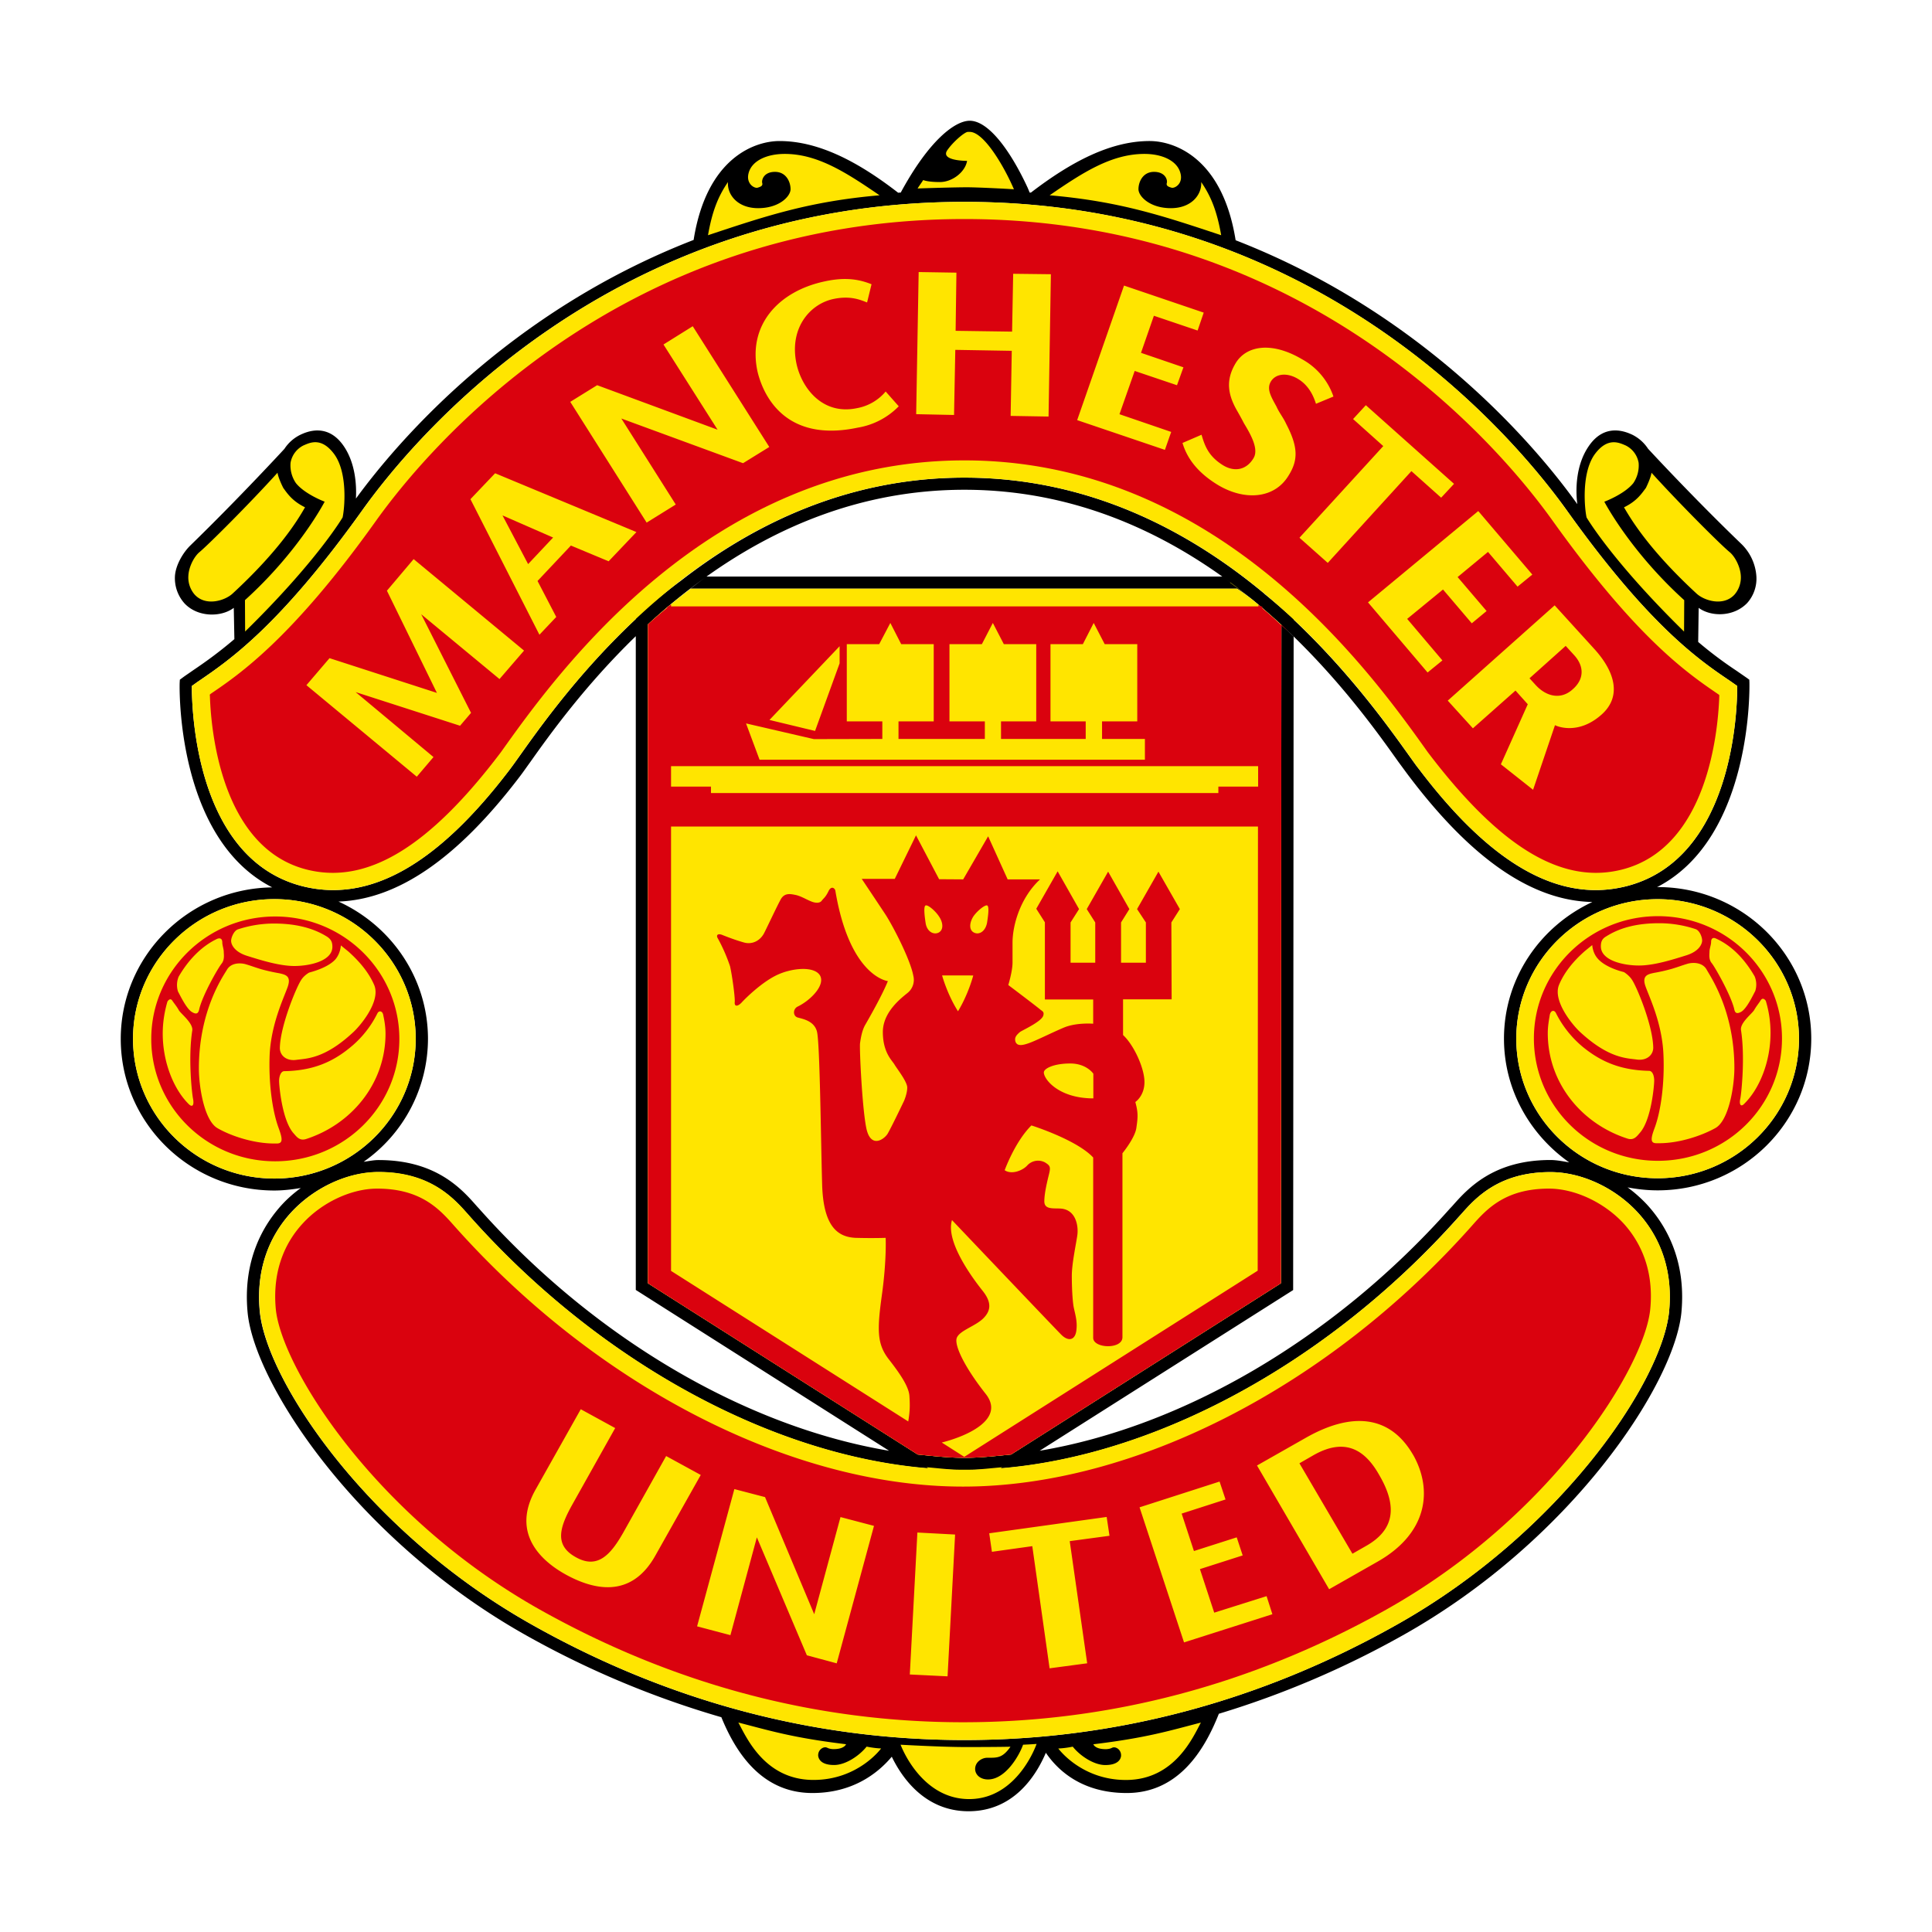 <?xml version="1.0" encoding="UTF-8"?><svg xmlns="http://www.w3.org/2000/svg" xmlns:xlink="http://www.w3.org/1999/xlink" viewBox="0 0 48 48" version="1.1"><g id="surface1"><path d="M45 25.805c0-2.078-1.71-3.766-3.816-3.766-.008 0-.012.004-.02.004 2.398-1.23 2.3-5.043 2.3-5.082l-.003-.074-.059-.043-.254-.176a9.903 9.903 0 0 1-.957-.719l.012-.847c.305.226.871.23 1.207-.122a.908.908 0 0 0 .227-.66 1.236 1.236 0 0 0-.364-.797c-1.234-1.187-2.328-2.375-2.328-2.375a.996.996 0 0 0-.39-.347c-.153-.07-.688-.313-1.094.3-.309.461-.32 1.06-.273 1.422 0-.003-.004-.003-.004-.003-.93-1.305-3.723-4.7-8.485-6.551-.328-2.059-1.531-2.465-2.137-2.465-.976 0-1.957.52-2.949 1.281h-.031l-.05-.12C25.097 3.726 24.554 3 24.093 3c-.364 0-1.008.48-1.715 1.785-.024 0-.043 0-.063.004-.988-.766-1.972-1.285-2.949-1.285-.605 0-1.808.406-2.133 2.457-4.62 1.793-7.379 5.039-8.39 6.426.02-.367-.024-.883-.29-1.285-.406-.614-.94-.372-1.097-.297a.99.99 0 0 0-.39.347s-1.114 1.211-2.34 2.403c-.172.168-.364.48-.38.765a.938.938 0 0 0 .239.672c.336.356.922.34 1.223.11l.015.777c-.426.363-.765.598-1.035.781-.094.067-.184.125-.262.184l-.058.043-.004.074c-.004.043-.106 3.86 2.3 5.086C4.685 22.074 3 23.75 3 25.812c0 2.079 1.71 3.766 3.816 3.766.223 0 .442-.027.657-.062-.164.12-.32.254-.461.406-.461.5-.985 1.371-.86 2.687.172 1.79 2.739 5.676 6.926 8.024a22.938 22.938 0 0 0 4.844 2.031c.371.91 1.023 1.883 2.262 1.883.996 0 1.62-.484 1.972-.902.23.476.797 1.355 1.907 1.355 1.125 0 1.68-.887 1.921-1.453.309.457.918 1 2.008 1 1.27 0 1.922-1.035 2.29-1.969a22.8 22.8 0 0 0 4.562-1.945c4.187-2.344 6.754-6.235 6.93-8.024.124-1.316-.399-2.187-.86-2.687a3.475 3.475 0 0 0-.477-.422c.243.047.493.074.747.074 2.105 0 3.816-1.691 3.816-3.77zM4.766 17.043c.062-.043.125-.09.195-.137.742-.508 1.988-1.36 4.031-4.215 1.281-1.8 6.153-7.675 14.969-7.675 8.809 0 13.687 5.879 14.973 7.675 2.05 2.871 3.296 3.72 4.043 4.223.066.047.125.09.183.129.004.57-.09 4.305-2.762 4.977-1.66.414-3.343-.536-5.14-2.907-.07-.086-.156-.21-.266-.363-.512-.715-1.469-2.05-2.851-3.355v-.016l-.18-.16c-.152-.133-.344-.301-.547-.465h.004c-1.852-1.543-4.336-2.887-7.457-2.887-2.898 0-5.246 1.16-7.047 2.563-.375.273-.96.761-1.078.886l-.043.043v.024c-1.395 1.308-2.355 2.652-2.867 3.375-.106.148-.192.27-.258.355-1.8 2.371-3.484 3.32-5.145 2.907-2.671-.672-2.757-4.41-2.757-4.977zm27.07-1.52l-.012 16.36-6.703 4.254c-.39.039-.781.082-1.16.082-.379 0-.77-.043-1.16-.082l-6.703-4.254V15.512c.441-.41.93-.809 1.457-1.188-.137.098-.266.2-.399.301h13.578c.16.102.336.234.504.375-.277-.23-.566-.457-.87-.676H17.554c1.695-1.21 3.832-2.156 6.406-2.156 5.969 0 9.594 5.086 10.781 6.758.113.152.203.277.274.37 1.558 2.056 3.054 3.083 4.547 3.114-1.293.602-2.196 1.89-2.196 3.395 0 1.27.645 2.386 1.621 3.074-.16-.027-.316-.059-.468-.059-1.426 0-2.063.72-2.442 1.149l-.055.058c-2.886 3.243-6.648 5.422-10.191 6.016l6.297-3.992.012-16.235c-.102-.097-.2-.195-.305-.293zM25.832 36.04c-.238.043-.477.07-.71.098.233-.028.472-.055.71-.098zm-3.031.098c-.235-.028-.473-.055-.711-.094.238.039.476.066.71.094zm-.711-.094c-3.543-.594-7.305-2.773-10.188-6.016l-.05-.054c-.38-.434-1.016-1.153-2.45-1.153-.12 0-.242.028-.367.043a3.736 3.736 0 0 0 1.598-3.05c0-1.516-.914-2.817-2.223-3.415 1.473-.054 2.953-1.07 4.5-3.101.07-.09.156-.215.266-.367.476-.672 1.355-1.899 2.62-3.125v16.242zM6.816 29.281c-1.937 0-3.511-1.558-3.511-3.472 0-1.91 1.574-3.47 3.511-3.47 1.938 0 3.512 1.56 3.512 3.47 0 1.914-1.574 3.472-3.512 3.472zm33.871.84c.418.457.895 1.25.782 2.457-.168 1.73-2.68 5.496-6.778 7.793-3.375 1.899-6.984 2.86-10.73 2.86-3.746 0-7.356-.961-10.734-2.86-4.098-2.297-6.606-6.062-6.774-7.793-.113-1.203.363-2 .781-2.457.57-.617 1.403-1 2.168-1 1.293 0 1.875.656 2.22 1.047l.054.059c3.449 3.878 8.156 6.293 12.285 6.293 4.121 0 8.832-2.41 12.285-6.293l.059-.063c.343-.387.925-1.043 2.21-1.043.77 0 1.602.383 2.172 1zm-3.015-4.316c0-1.91 1.574-3.465 3.512-3.465 1.937 0 3.511 1.555 3.511 3.465s-1.574 3.468-3.511 3.468c-1.938 0-3.512-1.554-3.512-3.468z"/><path d="M44.695 25.805c0 1.91-1.574 3.468-3.511 3.468-1.938 0-3.512-1.558-3.512-3.468s1.574-3.465 3.512-3.465c1.937 0 3.511 1.555 3.511 3.465zM6.816 29.28c1.938 0 3.512-1.558 3.512-3.472 0-1.91-1.574-3.47-3.512-3.47-1.937 0-3.511 1.56-3.511 3.47 0 1.914 1.574 3.472 3.511 3.472zm6.41 11.09c3.38 1.899 6.993 2.86 10.735 2.86 3.746 0 7.36-.961 10.734-2.86 4.098-2.297 6.606-6.062 6.774-7.793.117-1.207-.36-2.004-.782-2.457-.57-.617-1.402-1-2.167-1-1.29 0-1.868.652-2.215 1.043l-.055.063c-3.457 3.878-8.164 6.289-12.29 6.289-4.124 0-8.831-2.41-12.284-6.293l-.051-.059c-.348-.39-.926-1.047-2.219-1.047-.77 0-1.597.387-2.168 1.004-.422.453-.898 1.25-.781 2.457.164 1.73 2.672 5.496 6.77 7.793zm25.708-27.68c-1.286-1.8-6.164-7.675-14.973-7.675-8.816 0-13.688 5.879-14.969 7.675-2.043 2.856-3.289 3.707-4.031 4.215-.07.047-.133.094-.195.137 0 .566.086 4.305 2.757 4.977 1.66.414 3.344-.536 5.145-2.903.066-.09.152-.21.258-.36 1.215-1.702 4.902-6.89 11.035-6.89 6.129 0 9.816 5.18 11.031 6.883.11.152.196.277.266.363 1.797 2.371 3.48 3.32 5.14 2.907 2.672-.672 2.766-4.407 2.762-4.977-.055-.043-.117-.082-.183-.129-.747-.504-1.993-1.352-4.043-4.223zM30.34 5.844c-1.426-.473-2.504-.84-4.262-.992.809-.555 1.527-1.028 2.356-1.028.433 0 .804.164.89.465.082.274-.137.395-.215.375-.082-.023-.14-.047-.12-.117.023-.078-.04-.277-.317-.277-.281 0-.387.253-.387.43 0 .179.285.472.805.472.512 0 .773-.336.754-.649.246.36.39.72.496 1.32m-6.313-1.847c-.043.27-.359.527-.675.527-.317 0-.415-.05-.415-.05-.046.074-.09.129-.14.21.289-.011.957-.03 1.226-.03.266 0 1.008.038 1.168.05-.257-.598-.753-1.426-1.097-1.426h-.047c-.078 0-.36.239-.508.45-.195.273.488.27.488.27zM41.84 15.691l.004-.78c-1.348-1.22-1.985-2.446-1.985-2.446s.496-.184.72-.461a.78.78 0 0 0 .132-.508.593.593 0 0 0-.324-.43c-.157-.066-.446-.214-.766.22-.34.472-.25 1.362-.203 1.57 0 0 .629 1.078 2.422 2.835M17.59 5.844c1.426-.473 2.504-.84 4.262-.992-.813-.555-1.532-1.028-2.356-1.028-.437 0-.808.164-.894.465-.079.274.14.395.218.375.078-.023.137-.047.117-.117-.019-.078.04-.277.317-.277.281 0 .387.253.387.43 0 .179-.282.472-.805.472-.512 0-.773-.336-.75-.649-.246.36-.39.72-.496 1.32m12.246 36.954c-.785.203-1.348.379-2.672.539 0 0 .04.129.328.121.113-.008.125-.035.164-.043.086-.016.207.07.196.215-.012.098-.098.223-.391.223-.293 0-.637-.239-.809-.457 0 0-.175.039-.359.046 0 0 .566.782 1.68.782 1.218 0 1.675-1.082 1.863-1.426M6.09 15.69l-.004-.78c1.348-1.22 1.98-2.446 1.98-2.446s-.492-.184-.714-.461a.78.78 0 0 1-.133-.508.593.593 0 0 1 .324-.43c.156-.066.441-.214.762.22.343.472.254 1.362.207 1.57 0 0-.63 1.078-2.422 2.835m1.488-3.086c-.18.317-.637 1.07-1.797 2.141-.191.18-.672.328-.945.027a.65.65 0 0 1-.156-.468c.011-.223.144-.48.28-.59.231-.195 1.228-1.188 1.935-1.969.02.14.144.379.144.379.098.133.219.324.54.48m17.526 30.793c-.203.29-.335.274-.578.274-.125 0-.3.098-.3.281.003.14.125.258.32.258.441 0 .781-.606.871-.863 0 0 .262-.012.336-.02 0 0-.465 1.371-1.676 1.371-1.21 0-1.703-1.351-1.703-1.351s1.02.058 1.602.058c.582 0 .953-.004 1.128-.008m-6.761-.601c.789.203 1.351.379 2.676.539 0 0-.043.129-.332.121-.11-.008-.125-.035-.165-.043-.082-.016-.207.07-.195.215.016.098.098.223.395.223.293 0 .636-.239.808-.457 0 0 .176.039.36.046 0 0-.567.782-1.68.782-1.223 0-1.676-1.082-1.867-1.426m22.004-30.192c.183.317.64 1.07 1.8 2.141.192.18.672.328.946.027a.65.65 0 0 0 .156-.468c-.012-.223-.145-.48-.281-.59-.235-.195-1.23-1.188-1.938-1.969-.02.14-.14.379-.14.379-.102.133-.22.324-.543.48M25.12 36.137l6.703-4.254.012-16.36.152.145c-.43-.406-.902-.813-1.418-1.195h-.011c.234.172.464.343.675.523a5.48 5.48 0 0 0-.5-.371h-13.57c-.379.285-.738.582-1.066.887v16.37l6.703 4.255c.39.039.781.082 1.16.082.383 0 .77-.043 1.16-.082zm-.219.316c-.312.027-.632.067-.941.067-.309 0-.625-.04-.941-.067l.94.598z" fill="#FFE500"/><path d="M32 15.684c-.055-.051-.113-.098-.164-.149v-.012c.055.051.11.106.164.16zm-9.2 20.453l-6.702-4.254V15.512c.152-.14.316-.278.48-.414v-.032h.031c.02-.015.04-.035.063-.05v.05h14.594v-.046a.6.6 0 0 0 .05.046h.043v.043c.168.141.325.282.477.426l-.012 16.348-6.703 4.254c-.39.039-.777.082-1.16.082-.379 0-.77-.043-1.16-.082zm.606-11.903s.125.465.395.891c.265-.438.379-.89.379-.89zm.79-1.066c.124.066.284-.02.327-.242.02-.133.063-.403.004-.43-.054-.023-.254.137-.347.277-.09.145-.114.325.015.395zm-.864-.395c-.09-.14-.277-.3-.336-.277-.058.024-.02.297 0 .43.031.222.2.308.328.242.125-.07.106-.25.008-.395zm-4.215-4.886l1.133.273.61-1.68v-.425zm-.582.086l.336.902h9.574v-.516H27.38v-.437h.875v-1.918h-.809l-.273-.527-.27.527h-.804v1.918h.875v.437H24.87v-.437h.875v-1.918h-.805l-.273-.527-.273.527h-.805v1.918h.879v.437h-2.145v-.437h.875v-1.918h-.808l-.27-.527-.277.527h-.805v1.918h.883v.437l-1.7.004zm-1.863 1.062v.508h.992v.16H30.27v-.16h.988v-.508zm0 12.54l5.894 3.741v-.007c.043-.254.043-.407.028-.63-.016-.226-.223-.538-.516-.913-.289-.375-.289-.72-.168-1.59.121-.867.094-1.422.094-1.422s-.305.012-.746 0c-.438-.02-.801-.27-.832-1.32-.031-1.047-.055-3.547-.13-3.809-.07-.262-.35-.309-.472-.344-.125-.031-.129-.207-.012-.27.32-.152.7-.534.56-.777-.145-.238-.7-.187-1.075-.007s-.77.57-.871.68c-.098.105-.184.105-.172-.009.012-.125-.07-.695-.117-.894a4.272 4.272 0 0 0-.297-.68c-.063-.097 0-.137.101-.097.098.039.325.128.536.187.21.063.414-.043.511-.238.102-.203.301-.63.403-.82.097-.188.257-.145.39-.118.13.032.254.11.371.157.121.05.223.043.266-.02.043-.059.09-.078.164-.23.07-.149.16-.079.172-.016.36 2.148 1.305 2.246 1.305 2.246-.145.36-.473.93-.555 1.074-.082.133-.117.324-.137.473-.015.148.051 1.57.153 2.09.101.52.425.316.53.16.095-.16.41-.82.41-.82s.08-.18.08-.332c0-.149-.263-.477-.321-.579-.063-.101-.285-.3-.285-.8s.457-.844.62-.977a.415.415 0 0 0 .137-.422c-.07-.387-.484-1.195-.683-1.508-.203-.308-.598-.898-.598-.898h.82l.528-1.082.574 1.09.598.004.62-1.07.485 1.07h.805c-.485.449-.684 1.125-.684 1.578v.492c0 .21-.105.555-.105.555s.699.527.804.617c.047.035.094.055.063.148-.055.153-.531.364-.578.403-.11.093-.137.152-.11.242.036.09.125.105.305.043.184-.059.563-.254.883-.39.316-.138.742-.102.742-.102v-.602h-1.2v-1.918l-.214-.336.531-.93.532.938-.211.332v1h.613v-1L27 22.586l.531-.93.528.93-.207.332v1h.617v-1l-.219-.332.531-.93.532.93-.211.332.007 1.91h-1.207v.887c.274.254.532.828.532 1.168 0 .347-.227.496-.227.496.074.27.063.383.027.633-.027.25-.347.64-.347.64v4.57c0 .31-.727.282-.727.016v-4.48c-.414-.445-1.535-.797-1.535-.797-.41.406-.664 1.113-.664 1.113.18.121.457 0 .562-.12a.365.365 0 0 1 .438-.075c.117.074.148.101.105.277-.046.188-.12.485-.12.692 0 .215.241.164.421.18.367.035.43.437.399.66-.032.226-.137.707-.137 1.007 0 .293.016.594.043.762.031.164.094.344.074.555-.016.285-.195.332-.379.148-.18-.18-2.715-2.847-2.715-2.847-.168.542.532 1.468.758 1.753.23.286.215.496.016.692-.196.191-.578.297-.653.476-.074.176.184.723.715 1.395.485.613-.414 1.039-1.09 1.21l.559.356 7.29-4.625.007-11.035H16.672zm10.492-4.286v-.613s-.168-.254-.574-.254c-.41 0-.656.125-.656.223 0 .168.367.644 1.23.644zm-14.68-14.484l.637 1.21.621-.66zM6.836 28.852c-1.703 0-3.078-1.36-3.078-3.04s1.379-3.042 3.078-3.042c1.703 0 3.086 1.363 3.086 3.043 0 1.68-1.383 3.039-3.086 3.039zm1.496-5.016c-.133.148-.39.258-.652.328 0 0-.13.07-.2.188-.117.175-.511 1.125-.527 1.671-.008.192.156.344.41.309.254-.035.7-.023 1.41-.684.16-.144.696-.765.524-1.175-.14-.325-.379-.598-.645-.836 0 0-.132-.106-.183-.149 0 0-.008.196-.137.348zm-2.59-.461c0 .086.074.273.403.375.328.102.793.25 1.168.25.375 0 .945-.121.945-.477 0-.113-.031-.183-.13-.25-.386-.242-.847-.328-1.32-.328-.312 0-.613.051-.898.145-.101.035-.168.207-.168.285zm-.945 3.93c-.031-.149-.125-1.035-.02-1.703.024-.18-.273-.407-.332-.5-.05-.094-.113-.165-.16-.235-.058-.097-.125.016-.125.016-.074.254-.117.52-.117.797 0 .71.273 1.39.656 1.761.086.075.125.012.098-.136zm.156-2.246c.094-.364.465-1.008.55-1.114.083-.101.056-.234.056-.297 0-.066-.036-.164-.036-.23 0-.117-.074-.113-.125-.094-.41.192-.734.551-.96.942a.544.544 0 0 0-.016.367c.055.101.219.445.355.515.133.079.16-.007.176-.09zm1.973 2.976c-.16-.426-.254-1.12-.227-1.82.035-.777.356-1.43.45-1.7.093-.273-.063-.3-.212-.335a4.58 4.58 0 0 1-.44-.098c-.184-.055-.243-.082-.403-.129-.157-.039-.367-.023-.461.149-.098.164-.692 1.015-.692 2.445 0 .437.13 1.305.473 1.488.328.188.887.375 1.395.375h.058c.16.004.16-.098.059-.375zm2.652-2.355c0-.188-.035-.36-.055-.453-.015-.114-.109-.13-.148-.047-.04.074-.234.492-.688.855-.449.367-.94.567-1.628.578-.082.004-.125.13-.125.242 0 .118.074.98.359 1.301.074.082.144.192.305.145 1.132-.363 1.98-1.38 1.98-2.621zm34.695.12c0 1.684-1.378 3.04-3.082 3.04-1.703 0-3.082-1.356-3.082-3.04 0-1.679 1.38-3.038 3.082-3.038 1.704 0 3.082 1.36 3.082 3.039zm-4.5-2.288c0 .355.567.476.946.476s.84-.148 1.168-.25c.332-.101.402-.289.402-.37 0-.087-.062-.255-.168-.286a2.866 2.866 0 0 0-.898-.145c-.477 0-.934.083-1.32.329-.102.058-.13.136-.13.246zm-.515 2.129c.71.656 1.156.648 1.406.683.254.035.418-.12.41-.308-.015-.555-.41-1.5-.527-1.672-.074-.117-.2-.192-.2-.192-.261-.066-.519-.183-.648-.332-.133-.144-.14-.34-.14-.34-.051.04-.184.149-.184.149-.266.234-.504.512-.64.836-.172.41.363 1.031.523 1.176zm1.484 2.504c.285-.32.356-1.18.356-1.297 0-.118-.04-.239-.125-.243-.692-.015-1.176-.214-1.633-.582-.445-.363-.645-.78-.684-.855-.043-.086-.129-.066-.152.047-.016.101-.05.27-.05.453 0 1.242.847 2.258 1.983 2.621.157.05.231-.059.305-.144zm2.348-1.61c0-1.426-.598-2.277-.692-2.45-.093-.163-.304-.183-.46-.144-.16.047-.22.075-.403.13a4.475 4.475 0 0 1-.441.1c-.149.032-.309.063-.211.337.097.273.414.918.445 1.695.031.7-.062 1.399-.219 1.82-.105.278-.105.383.051.38h.063c.507 0 1.066-.192 1.394-.376.34-.187.473-1.054.473-1.492zm.164-1.394c.14-.075.3-.418.355-.52a.533.533 0 0 0-.015-.363c-.23-.399-.547-.754-.965-.942-.05-.023-.117-.023-.117.09 0 .067-.04.168-.04.23 0 .067-.027.2.06.298.081.105.452.753.55 1.117.016.078.035.164.172.09zm.734.523c0-.273-.039-.539-.117-.797 0 0-.066-.11-.129-.012-.043.07-.105.141-.16.239-.055.093-.352.316-.328.496.105.668.012 1.558-.016 1.703-.035.145.012.215.09.137.383-.371.66-1.047.66-1.766zm-4.914-8.539c.29-.254.285-.574.035-.848l-.21-.23-.899.805.16.175c.274.293.633.356.914.098zm1.262 13.27c.355.39.766 1.074.664 2.128-.137 1.438-2.445 5.157-6.555 7.465-3.312 1.86-6.851 2.801-10.52 2.801-3.663 0-7.202-.941-10.515-2.8-4.113-2.313-6.418-6.028-6.558-7.466-.098-1.054.308-1.738.671-2.128.48-.524 1.207-.864 1.848-.864 1.098 0 1.559.524 1.918.93 3.559 4 8.39 6.473 12.637 6.473 4.246 0 9.082-2.473 12.637-6.473.359-.406.82-.93 1.921-.93.637 0 1.368.34 1.852.864zM16.28 38.652l1.13-2.007-.86-.47-1.059 1.891c-.32.567-.648.926-1.187.621-.532-.296-.41-.726-.082-1.312l1.062-1.895-.855-.468-1.125 2c-.617 1.101.16 1.785.77 2.117.648.351 1.593.613 2.206-.477zm5.434-.742l-.832-.219-.653 2.414-1.222-2.91-.762-.199-.926 3.41.828.219.657-2.43 1.242 2.93.742.2zm2.015.215l-.937-.05-.188 3.527.938.046zm2.848.164l.988-.133-.07-.468-2.918.406.067.46 1.003-.14.43 3.035.934-.125zm5.035 1.816l-.144-.449-1.301.41-.355-1.082 1.062-.34-.148-.449-1.063.34-.305-.93 1.09-.351-.148-.445-1.988.64 1.105 3.356zm3.496-3.96c-.593-1.024-1.57-1.047-2.668-.422l-1.21.687 1.792 3.074 1.207-.687c1.25-.711 1.368-1.79.88-2.652zm-2.464.003l-.36.207 1.317 2.247.336-.192c.699-.394.792-.969.335-1.754-.312-.558-.789-.98-1.628-.508zM5.215 17.29l-.004-.031.027-.024c.703-.476 2.016-1.37 4.102-4.293 1.254-1.757 6.023-7.5 14.62-7.5 8.602 0 13.364 5.743 14.618 7.5 2.106 2.942 3.36 3.793 4.11 4.305l.027.02v.035c-.031.875-.293 3.77-2.426 4.304-1.473.368-3.004-.53-4.816-2.918-1.368-1.921-5.153-7.25-11.512-7.25-6.36 0-10.148 5.329-11.516 7.25-1.804 2.387-3.34 3.286-4.816 2.918-2.121-.53-2.387-3.44-2.414-4.316zm30.754.117l.625.688 1.058-.938.305.34-.668 1.492.8.633.544-1.605c.008.007.554.273 1.156-.262.508-.45.34-1.067-.191-1.645l-.973-1.07zm.758-4.71l-2.739 2.269 1.48 1.742.368-.3-.875-1.032.89-.73.715.84.368-.305-.72-.844.755-.625.734.863.367-.3zm-3.11-2.286l.75.672-2.082 2.277.703.625 2.078-2.28.739.66.32-.344-2.191-1.954zm-3.765.39l-.473.204c.105.355.351.726.89 1.05.669.395 1.395.329 1.739-.23.246-.386.25-.71-.051-1.289-.074-.164-.176-.281-.242-.433-.133-.243-.254-.438-.14-.625.124-.204.413-.223.675-.063.273.164.387.434.445.617l.434-.18a1.669 1.669 0 0 0-.777-.925c-.766-.453-1.387-.336-1.649.09-.262.43-.187.789.012 1.152 0 0 .12.207.191.348.176.289.375.648.235.87-.172.286-.465.348-.754.173-.371-.23-.457-.496-.535-.758zm-3.09-.363l2.18.739.156-.446-1.285-.44.378-1.075 1.051.355.16-.445-1.054-.36.32-.921 1.086.367.152-.445-1.98-.672zm-4-.148l.941.02.031-1.618 1.403.024-.028 1.617.942.016.058-3.536-.937-.011-.027 1.437-1.403-.02.02-1.445-.938-.015zM18.82 9.23c.149.625.711 1.77 2.489 1.395a1.842 1.842 0 0 0 1.02-.531l-.325-.367a1.212 1.212 0 0 1-.715.414c-.86.18-1.371-.508-1.5-1.102-.187-.879.328-1.484.914-1.61.418-.09.672.02.832.083h.008l.11-.45c-.286-.113-.622-.187-1.15-.074-1.163.242-1.933 1.09-1.683 2.242zm-4.652.754l1.898 3 .723-.449-1.352-2.137 3.024 1.11.652-.403-1.902-3-.727.454 1.344 2.117-2.992-1.106zm-2.48 2.418l1.714 3.368.418-.442-.465-.894.829-.88.937.391.691-.726-3.511-1.461zm-4.075 4.621l2.742 2.274.415-.488-1.934-1.614 2.594.836.273-.32-1.238-2.45 1.945 1.61.61-.707-2.743-2.273-.664.785 1.242 2.539-2.668-.863z" fill="#DA020E"/></g></svg>